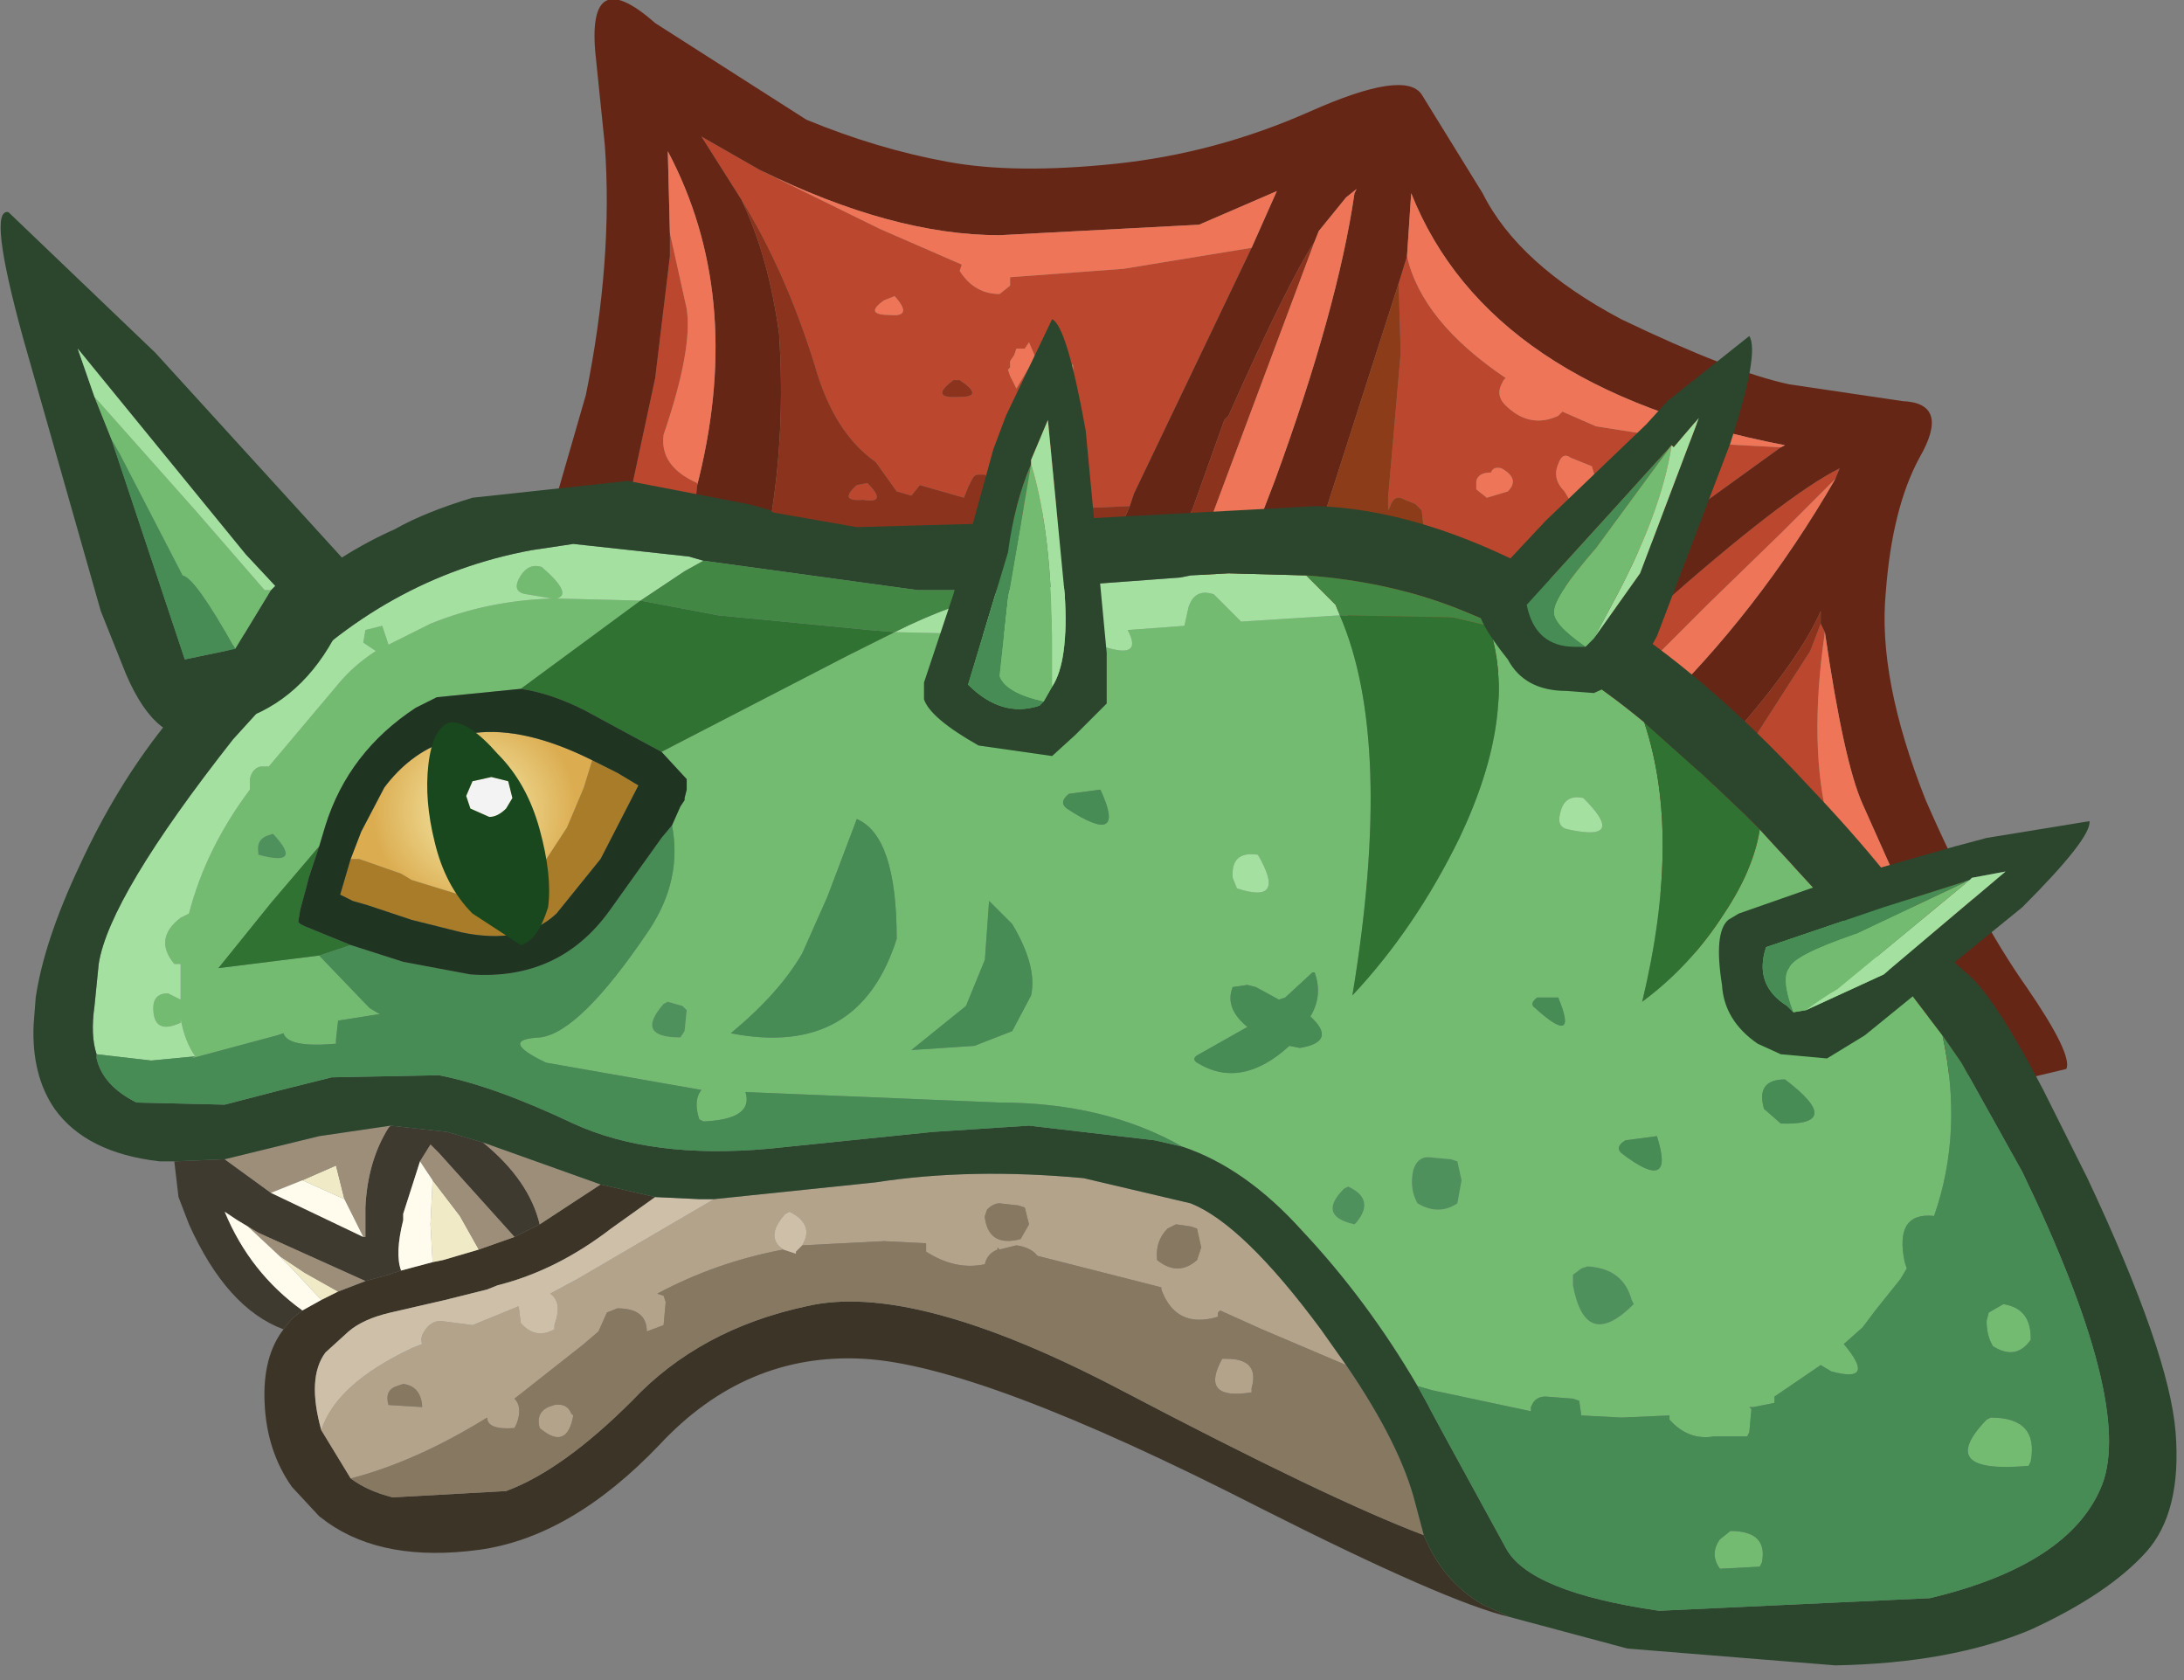 <?xml version="1.0" encoding="utf-8"?>
<svg version="1.1" id="Layer_1"
xmlns="http://www.w3.org/2000/svg"
xmlns:xlink="http://www.w3.org/1999/xlink"
xmlns:author="http://www.sothink.com"
width="52px" height="40px"
xml:space="preserve">
<rect width="100%" height="100%" fill="#808080" stroke="none"/>
<g id="1253" transform="matrix(1, 0, 0, 1, 0.8, -3.6)">
<path style="fill:#BB482E;fill-opacity:1" d="M36.8,22.3L35.35 20.7L37.6 18.95L38.65 18.1Q41.7 15.4 43 14.75L42.9 15L41.65 16.25L39.85 18L36.85 21L37.6 21.55L36.85 22.2L36.8 22.3M15.8,15.15L15.75 15.65L14.2 15.4L14.8 12.6L15.15 9.7L15.15 9.15L15.55 10.95Q15.7 11.9 15 13.95Q14.9 14.7 15.8 15.1L15.8 15.15M34.7,18.45L34.35 18.5L34.05 18.4L33.6 18.25Q32.7 17.85 32.4 17.25L32.5 17.2L32.65 17.25L32.9 16.85L33.1 16.2L33.05 15.75L32.9 15.6L32.65 15.5Q32.4 15.35 32.3 15.65L32.25 15.75L32.25 15.45L32.55 12L32.5 10.35L32.7 9.7Q33.05 11.25 35.05 12.6L35 12.65L34.95 12.75Q34.8 13.05 35.1 13.3Q35.65 13.8 36.3 13.5L36.4 13.4L37.2 13.75L39.75 14.15L41.6 14.25L39.8 15.55L37.85 17L37 17.6Q35.75 18.35 34.7 18.45M42.75,23.25L43.4 24.8L43 24.5Q42.75 24.4 42.6 24.65Q42.3 25.15 42.75 25.65Q43.2 26.1 43.75 25.95L43.75 25.85L43.85 25.65L45.55 27.8L44.45 27.8L43.05 27.8L42.6 27.45L41.4 26.15L41.3 26.45L41.2 26.65L40.95 26.6L40.3 26.05L40.25 25.95L40.2 25.8L40.2 25.75L40.3 25.55L40.35 25.35L40.6 25.3L40.65 25.3L40.75 25.2L40.65 25.1L40.75 24.9L40.85 24.05Q40.8 23.5 40.2 23.3L39.85 23.4Q39.7 22.9 39.9 22.5Q39.95 22.3 40.95 21.2L42.3 19.1L42.55 18.45L42.65 18.65Q42.25 21.4 42.75 23.25M41.95,24.25L42.4 24L42.5 23.85L42.25 23.6L41.95 23.45Q41.75 23.35 41.65 23.55Q41.4 24 41.95 24.25M20.25,10.75Q19.75 11.1 20.4 11.1Q20.95 11.15 20.5 10.65L20.25 10.75M26.2,15.35L26.1 15.65L23.85 15.75L23.15 15.6L23 15.2L22.65 14.9L22.6 14.9L22.5 14.9Q22.4 14.9 22.35 15L22.25 15.2L22.15 15.45L21.1 15.15L20.9 15.4L20.55 15.3L20.05 14.6Q19.05 13.9 18.6 12.3Q17.9 10.05 16.85 8.35L15.9 6.85L17.3 7.65L20.15 9.05L22.1 9.9L22.05 10.05Q22.4 10.6 23 10.6L23.25 10.4L23.25 10.2L25.95 10L29 9.5L26.2 15.35M23.4,11.9L23.35 12.05L23.25 12.2L23.25 12.35L23.2 12.4L23.25 12.55L23.4 12.85L23.85 12.1L23.7 11.75L23.6 11.9L23.4 11.9M24.75,12.45L24.75 12.4L24.75 12.3Q24.65 12.15 24.15 12.85L24.05 12.95L23.9 13.2L24.2 13.2L24.25 13.25L24.4 13.2L24.5 13.1L24.65 12.75L24.75 12.45M22.05,13.05Q22.65 13.05 22.05 12.65L21.9 12.65Q21.3 13.1 22.05 13.05M36.45,15.3L36.6 15.55L37.05 15.5L37.15 15.35L37.25 15.2L37.1 14.7L36.6 14.5Q36.4 14.35 36.3 14.65Q36.15 15 36.45 15.3M34.6,15.45L35.1 15.3Q35.4 15 34.95 14.75Q34.75 14.7 34.7 14.85Q34.4 14.85 34.35 15.05L34.35 15.25L34.6 15.45M19.85,15.1Q20.35 15.6 19.75 15.5Q19.15 15.55 19.6 15.15L19.85 15.1" />
<path style="fill:#662616;fill-opacity:1" d="M17.75,11.55Q17.9 13.85 17.55 15.95L17.5 16.15L16.8 15.95L15.75 15.65L15.8 15.15L15.85 14.95Q16.9 10.6 15.1 7.2L15.15 9.15L15.15 9.7L14.8 12.6L14.2 15.4L12.5 15.25L13.15 13Q13.8 9.8 13.6 7.05L13.4 5.1Q13.1 2.65 14.8 4.15L18.4 6.45Q20.1 7.15 21.75 7.45Q23.35 7.75 25.75 7.5Q28.15 7.25 30.4 6.25Q32.65 5.25 33.05 5.85L34.5 8.2Q35.35 9.9 37.8 11.2Q40.4 12.45 41.8 12.75L44.5 13.15Q45.65 13.2 44.9 14.5Q44.25 15.7 44.1 17.7Q43.9 19.75 45.05 22.65Q46.25 25.4 47.45 27.1Q48.55 28.7 48.4 29.05L47.35 29.3L47 29.25L44.25 29.1L41.65 29.2L41.3 29.25L40.85 28.55L40.6 28.05L40.8 27.95L41.95 27.8L42.45 27.8L43.05 27.8L44.45 27.8L45.55 27.8L46.15 27.85L44.6 25.1L43.55 22.75Q43.1 21.75 42.65 18.65L42.55 18.45L42.55 18.15Q42 19.4 40.2 21.4L39.5 22.15L38.8 22.75L37.85 23.55L36.8 22.3L36.85 22.2L37.6 21.55L38.55 20.6Q41.05 18.2 42.9 15L43 14.75Q41.7 15.4 38.65 18.1L37.6 18.95L35.35 20.7L34.1 19.75L35.25 18.9L37 17.6L37.85 17L39.8 15.55L41.6 14.25L41.7 14.2Q34.65 12.85 32.8 8.2L32.7 9.7L32.5 10.35L30.35 17.05L30.2 17.4L30.05 17.7L28.6 17.35L29.05 16.35L29.55 15.05Q31.05 10.95 31.45 8.2L31.5 8.1L31.25 8.3L30.6 9.1L30.5 9.35Q29.85 10.35 28.45 13.5L28.35 13.6L27.6 15.7L26.9 17.2L26.75 17.25L25.35 17.35L26.1 15.65L26.2 15.35L29 9.5L29.6 8.15L27.75 8.95L23 9.2Q20.45 9.2 17.3 7.65L15.9 6.85L16.85 8.35Q17.5 9.7 17.75 11.55" />
<path style="fill:#8C331D;fill-opacity:1" d="M40.6,28.05L39.7 26.5L38.5 24.5L37.85 23.55L38.8 22.75L39.5 22.15L40.2 21.4Q42 19.4 42.55 18.15L42.55 18.45L42.3 19.1L40.95 21.2Q39.95 22.3 39.9 22.5Q39.7 22.9 39.85 23.4L40.2 23.3Q40.8 23.5 40.85 24.05L40.75 24.9L40.65 25.1L40.75 25.2L40.65 25.3L40.6 25.3L40.35 25.35L40.3 25.55L40.2 25.75L40.2 25.8L40.25 25.95L40.3 26.05L40.95 26.6L41.2 26.65L41.3 26.45L41.4 26.15L42.6 27.45L43.05 27.8L42.45 27.8L41.95 27.8L40.8 27.95L40.6 28.05M29.05,16.35L28.6 17.35L26.9 17.2L27.6 15.7L28.35 13.6L28.45 13.5Q29.85 10.35 30.5 9.35L27.9 16.3L28.55 16.3L29.05 16.35M16.85,8.35Q17.9 10.05 18.6 12.3Q19.05 13.9 20.05 14.6L20.55 15.3L20.9 15.4L21.1 15.15L22.15 15.45L22.25 15.2L22.35 15Q22.4 14.9 22.5 14.9L22.6 14.9L22.65 14.9L23 15.2L23.15 15.6L23.85 15.75L26.1 15.65L25.35 17.35L22.4 17.35Q20.75 17.25 17.5 16.15L17.55 15.95Q17.9 13.85 17.75 11.55Q17.5 9.7 16.85 8.35M21.9,12.65L22.05 12.65Q22.65 13.05 22.05 13.05Q21.3 13.1 21.9 12.65M19.6,15.15Q19.15 15.55 19.75 15.5Q20.35 15.6 19.85 15.1L19.6 15.15" />
<path style="fill:#EE7557;fill-opacity:1" d="M15.8,15.1Q14.9 14.7 15 13.95Q15.7 11.9 15.55 10.95L15.15 9.15L15.1 7.2Q16.9 10.6 15.85 14.95L15.8 15.15L15.8 15.1M39.75,14.15L37.2 13.75L36.4 13.4L36.3 13.5Q35.65 13.8 35.1 13.3Q34.8 13.05 34.95 12.75L35 12.65L35.05 12.6Q33.05 11.25 32.7 9.7L32.8 8.2Q34.65 12.85 41.7 14.2L41.6 14.25L39.75 14.15M37.6,21.55L36.85 21L39.85 18L41.65 16.25L42.9 15Q41.05 18.2 38.55 20.6L37.6 21.55M42.65,18.65Q43.1 21.75 43.55 22.75L44.6 25.1L46.15 27.85L45.55 27.8L43.85 25.65L43.75 25.85L43.75 25.95Q43.2 26.1 42.75 25.65Q42.3 25.15 42.6 24.65Q42.75 24.4 43 24.5L43.4 24.8L42.75 23.25Q42.25 21.4 42.65 18.65M41.65,23.55Q41.75 23.35 41.95 23.45L42.25 23.6L42.5 23.85L42.4 24L41.95 24.25Q41.4 24 41.65 23.55M28.55,16.3L27.9 16.3L30.5 9.35L30.6 9.1L31.25 8.3L31.5 8.1L31.45 8.2Q31.05 10.95 29.55 15.05L29.05 16.35L28.55 16.3M20.5,10.65Q20.95 11.15 20.4 11.1Q19.75 11.1 20.25 10.75L20.5 10.65M23,9.2L27.75 8.95L29.6 8.15L29 9.5L25.95 10L23.25 10.2L23.25 10.4L23 10.6Q22.4 10.6 22.05 10.05L22.1 9.9L20.15 9.05L17.3 7.65Q20.45 9.2 23 9.2M23.6,11.9L23.7 11.75L23.85 12.1L23.4 12.85L23.25 12.55L23.2 12.4L23.25 12.35L23.25 12.2L23.35 12.05L23.4 11.9L23.6 11.9M24.65,12.75L24.5 13.1L24.4 13.2L24.25 13.25L24.2 13.2L23.9 13.2L24.05 12.95L24.15 12.85Q24.65 12.15 24.75 12.3L24.75 12.4L24.75 12.45L24.65 12.75M36.3,14.65Q36.4 14.35 36.6 14.5L37.1 14.7L37.25 15.2L37.15 15.35L37.05 15.5L36.6 15.55L36.45 15.3Q36.15 15 36.3 14.65M34.35,15.25L34.35 15.05Q34.4 14.85 34.7 14.85Q34.75 14.7 34.95 14.75Q35.4 15 35.1 15.3L34.6 15.45L34.35 15.25" />
<path style="fill:#8C3C19;fill-opacity:1" d="M32.5,10.35L32.55 12L32.25 15.45L32.25 15.75L32.3 15.65Q32.4 15.35 32.65 15.5L32.9 15.6L33.05 15.75L33.1 16.2L32.9 16.85L32.65 17.25L32.5 17.2L32.4 17.25Q32.7 17.85 33.6 18.25L34.05 18.4L34.35 18.5L34.7 18.45Q35.75 18.35 37 17.6L35.25 18.9L34.1 19.75Q33.25 19.1 32.5 18.8L30.05 17.7L30.2 17.4L30.35 17.05L32.5 10.35" />
<path style="fill:#3E3A2F;fill-opacity:1" d="M5.95,35.25Q4.6 34.75 3.7 32.75L3.45 32.1L3.35 31.25L4.55 31.2L5.65 32L7.85 33.05L7.9 33.05L7.9 32.35Q7.95 31.25 8.45 30.45L8.5 30.4L9.85 30.55L10.7 30.8Q11.8 31.7 12.05 32.75L11.45 33.05L9.65 31.05L9.45 30.85L9.2 31.25L8.8 32.5L8.8 32.65Q8.6 33.45 8.75 33.85L8.45 33.95L7.9 34.1L5.35 32.95L5.1 32.8L4.85 32.65L4.55 32.45Q5.15 33.9 6.4 34.8L6.15 35L5.95 35.25" />
<path style="fill:#3C3427;fill-opacity:1" d="M7.55,38.8Q7.95 39.1 8.55 39.25L11.25 39.1Q12.6 38.6 14.25 36.95Q15.85 35.25 18.4 34.7Q20.95 34.1 25.9 36.7Q30.85 39.3 33.1 40.15Q33.55 41.25 34.5 41.8L35.15 42.1Q33.65 41.75 29.2 39.5Q22.55 36.1 19.75 35.95Q16.95 35.8 14.9 38Q12.8 40.2 10.6 40.5Q8.35 40.8 7 39.85L6.8 39.7L6.15 39Q5.55 38.15 5.5 37Q5.45 35.9 5.95 35.25L6.15 35L6.4 34.8L6.85 34.55L7.25 34.35L7.9 34.1L8.45 33.95L8.75 33.85L9.5 33.65L9.75 33.6L10.6 33.35L11.45 33.05L12.05 32.75L13.5 31.8L14.8 32.1L13.75 32.85Q12.45 33.85 11.05 34.2L10.8 34.3L9.8 34.55L8.5 34.85Q7.85 35 7.5 35.3L6.95 35.8Q6.5 36.4 6.85 37.65L7.55 38.8" />
<path style="fill:#B3A38A;fill-opacity:1" d="M6.85,37.65Q7.2 36.55 9 35.7L9.25 35.6Q9.2 35.45 9.3 35.3Q9.45 35.05 9.7 35.05L10.45 35.15L11.55 34.7L11.6 35.1Q11.95 35.5 12.4 35.25L12.4 35.15Q12.6 34.6 12.3 34.4L12.95 34.05L16.2 32.15L20.05 31.75Q22.3 31.4 25 31.65L27.55 32.25Q28.8 32.75 30.65 35.25L31.25 36.1L29.25 35.25L28.25 34.8L28.2 34.85L28.2 34.95Q27.2 35.25 26.85 34.3L26.85 34.25L24.1 33.55L23.9 33.5Q23.75 33.3 23.4 33.25L23 33.35L22.95 33.3L22.95 33.35Q22.7 33.45 22.65 33.7Q21.95 33.85 21.25 33.4L21.25 33.2L20.25 33.15L18.3 33.25Q18.6 32.75 18 32.45L17.9 32.5Q17.4 33.05 17.85 33.35Q16.25 33.65 14.85 34.4L15 34.45L15.05 34.6L15 35.15L14.6 35.3Q14.6 34.75 13.9 34.75L13.65 34.85L13.45 35.3L13.1 35.6L11.45 36.9Q11.65 37.1 11.5 37.5L11.45 37.6Q10.8 37.65 10.8 37.35Q9.1 38.4 7.55 38.8L6.85 37.65M12.4,37.05Q12.7 37 12.8 37.25L12.85 37.3Q12.7 38.15 12.05 37.6Q11.95 37.25 12.25 37.1L12.4 37.05M8.65,36.6Q8.35 36.7 8.45 37.05L9.25 37.1L9.25 37.05Q9.2 36.6 8.8 36.55L8.65 36.6M23.45,32.3L23 32.25Q22.85 32.25 22.7 32.4L22.65 32.55L22.65 32.6Q22.75 33.3 23.5 33.1L23.7 32.75L23.6 32.35L23.45 32.3M27.2,32.75L27 32.85Q26.7 33.15 26.75 33.6Q27.25 34 27.7 33.6L27.8 33.3L27.7 32.85L27.55 32.8L27.2 32.75M29,36.65L29 36.75Q27.75 36.95 28.3 35.95L28.4 35.95Q29.2 35.95 29 36.65" />
<path style="fill:#F0EAC6;fill-opacity:1" d="M9.75,33.6L9.5 33.65L9.45 32.75L9.5 31.7L10.15 32.55L10.6 33.35L9.75 33.6M7.2,31.35L7.4 32.15L6.4 31.7L7.2 31.35M6.85,34.55L6.15 33.8L5.85 33.5L6.45 33.9L7.25 34.35L6.85 34.55" />
<path style="fill:#A87C28;fill-opacity:1" d="M13.9,22L14.4 22.3L13.5 24.05L12.45 25.35Q11.65 26.1 10.2 25.8L9 25.5L7.95 25.15L7.6 25.05L7.3 24.9L7.55 24.05L7.75 24.05L8.75 24.4L9 24.55L10.3 24.95L10.75 24.95L11.8 24.65L11.85 24.6L12.7 23.3L13.1 22.35L13.3 21.7L13.9 22" />
<path style="fill:#877861;fill-opacity:1" d="M18.15,33.45L18.15 33.4L18.3 33.25L20.25 33.15L21.25 33.2L21.25 33.4Q21.95 33.85 22.65 33.7Q22.7 33.45 22.95 33.35L22.95 33.3L23 33.35L23.4 33.25Q23.75 33.3 23.9 33.5L24.1 33.55L26.85 34.25L26.85 34.3Q27.2 35.25 28.2 34.95L28.2 34.85L28.25 34.8L29.25 35.25L31.25 36.1Q32.55 38 32.9 39.4L33.1 40.15Q30.85 39.3 25.9 36.7Q20.95 34.1 18.4 34.7Q15.85 35.25 14.25 36.95Q12.6 38.6 11.25 39.1L8.55 39.25Q7.95 39.1 7.55 38.8Q9.1 38.4 10.8 37.35Q10.8 37.65 11.45 37.6L11.5 37.5Q11.65 37.1 11.45 36.9L13.1 35.6L13.45 35.3L13.65 34.85L13.9 34.75Q14.6 34.75 14.6 35.3L15 35.15L15.05 34.6L15 34.45L14.85 34.4Q16.25 33.65 17.85 33.35L18.15 33.45M12.25,37.1Q11.95 37.25 12.05 37.6Q12.7 38.15 12.85 37.3L12.8 37.25Q12.7 37 12.4 37.05L12.25 37.1M8.8,36.55Q9.2 36.6 9.25 37.05L9.25 37.1L8.45 37.05Q8.35 36.7 8.65 36.6L8.8 36.55M23.6,32.35L23.7 32.75L23.5 33.1Q22.75 33.3 22.65 32.6L22.65 32.55L22.7 32.4Q22.85 32.25 23 32.25L23.45 32.3L23.6 32.35M27.55,32.8L27.7 32.85L27.8 33.3L27.7 33.6Q27.25 34 26.75 33.6Q26.7 33.15 27 32.85L27.2 32.75L27.55 32.8M28.4,35.95L28.3 35.95Q27.75 36.95 29 36.75L29 36.65Q29.2 35.95 28.4 35.95" />
<path style="fill:#CDBFA8;fill-opacity:1" d="M12.95,34.05L12.3 34.4Q12.6 34.6 12.4 35.15L12.4 35.25Q11.95 35.5 11.6 35.1L11.55 34.7L10.45 35.15L9.7 35.05Q9.45 35.05 9.3 35.3Q9.2 35.45 9.25 35.6L9 35.7Q7.2 36.55 6.85 37.65Q6.5 36.4 6.95 35.8L7.5 35.3Q7.85 35 8.5 34.85L9.8 34.55L10.8 34.3L11.05 34.2Q12.45 33.85 13.75 32.85L14.8 32.1L15.85 32.15L16.2 32.15L12.95 34.05M17.85,33.35Q17.4 33.05 17.9 32.5L18 32.45Q18.6 32.75 18.3 33.25L18.15 33.4L18.15 33.45L17.85 33.35" />
<path style="fill:#9D8E79;fill-opacity:1" d="M6.4,31.7L5.65 32L4.55 31.2L6.8 30.65L8.5 30.4L8.45 30.45Q7.95 31.25 7.9 32.35L7.9 33.05L7.85 33.05L7.8 32.95L7.4 32.15L7.2 31.35L6.4 31.7M10.7,30.8L11.4 31.05L13.5 31.8L12.05 32.75Q11.8 31.7 10.7 30.8M9.2,31.25L9.45 30.85L9.65 31.05L11.45 33.05L10.6 33.35L10.15 32.55L9.5 31.7L9.2 31.25M7.25,34.35L6.45 33.9L5.85 33.5L5.1 32.8L5.35 32.95L7.9 34.1L7.25 34.35" />
<path style="fill:#FFFCEE;fill-opacity:1" d="M8.75,33.85Q8.6 33.45 8.8 32.65L8.8 32.5L9.2 31.25L9.5 31.7L9.45 32.75L9.5 33.65L8.75 33.85M6.4,31.7L7.4 32.15L7.8 32.95L7.85 33.05L5.65 32L6.4 31.7M6.4,34.8Q5.15 33.9 4.55 32.45L4.85 32.65L5.1 32.8L5.85 33.5L6.15 33.8L6.85 34.55L6.4 34.8" />
<radialGradient
id="RadialGradID_1530" gradientUnits="userSpaceOnUse" gradientTransform="matrix(0.003, 1.52588e-005, -1.52588e-005, 0.003, 10.5, 22.9)" spreadMethod ="pad" cx="0" cy="0" r="819.2" fx="0" fy="0" >
<stop  offset="0"  style="stop-color:#F7EFB1;stop-opacity:1" />
<stop  offset="1"  style="stop-color:#DBAC50;stop-opacity:1" />
</radialGradient>
<path style="fill:url(#RadialGradID_1530) " d="M7.8,23.4L8.35 22.35Q8.95 21.55 9.8 21.25Q10 21.1 10.3 21.1L10.5 21.05Q11.7 20.9 13.3 21.7L13.1 22.35L12.7 23.3L11.85 24.6L11.8 24.65L10.75 24.95L10.3 24.95L9 24.55L8.75 24.4L7.75 24.05L7.55 24.05L7.8 23.4" />
<path style="fill:#4F915C;fill-opacity:1" d="M5.35,23.95L5.35 23.9Q5.3 23.6 5.55 23.5L5.7 23.45Q6.45 24.25 5.35 23.95M15.4,28.3Q14.3 28.3 15 27.5L15.1 27.45L15.45 27.55L15.55 27.65L15.5 28.15L15.4 28.3M34,31.7L33.9 32.25Q33.45 32.55 32.95 32.25Q32.75 31.9 32.85 31.45Q32.95 31.15 33.2 31.15L33.75 31.2L33.9 31.25L34 31.7M31.3,31.85Q31.95 32.15 31.5 32.7L31.45 32.75Q30.55 32.55 31.2 31.9L31.3 31.85M36.85,33.8L37 33.75Q37.85 33.8 38.05 34.55L38.1 34.65Q36.95 35.8 36.65 34.2L36.65 33.95L36.85 33.8" />
<path style="fill:#72BB71;fill-opacity:1" d="M34.65,18.5L34.65 18.4L34.95 18.55Q36.65 19.4 38.35 20.8Q39.25 23.5 38.3 27.45Q39.45 26.6 40.25 25.35Q40.95 24.3 41.1 23.35L45 27.6L44.65 27.2L45.45 28.25Q45.95 30.55 45.25 32.55Q44.3 32.45 44.55 33.65L44.6 33.8L44.45 34.05L43.85 34.8L43.55 35.2L43.1 35.6Q43.9 36.55 42.8 36.25L42.55 36.1L41.45 36.85L41.45 36.9L41.45 37L40.95 37.1L40.85 37.1L40.9 37.15L40.85 37.7L40.8 37.8L40 37.8Q39.4 37.9 38.95 37.4L38.95 37.3L37.8 37.35L36.85 37.3L36.8 36.95L36.65 36.9L36 36.85Q35.8 36.85 35.7 37L35.65 37.1L35.65 37.2L33.3 36.7L32.95 36.6Q31.75 34.55 30.2 32.9Q28.85 31.4 27.35 30.9Q25.5 29.85 23 29.85L16.95 29.6Q17.15 30.25 15.95 30.3L15.85 30.25Q15.7 29.8 15.9 29.55L12.2 28.9Q11.05 28.35 12.05 28.3Q13 28.2 14.65 25.75Q15.45 24.55 15.2 23.25L15.4 22.8L15.5 22.65L15.5 22.6L15.55 22.4L15.55 22.15L14.95 21.5L19.4 19.2L20.5 18.65L22.55 18.7L22.6 18.75L23.25 18.7L25.2 18.65L25.2 18.7L25.35 18.95Q26.45 19.35 26.05 18.6L27.4 18.5L27.5 18.05Q27.65 17.6 28.1 17.75L28.75 18.4L31.1 18.25Q32.4 21.25 31.4 27.3Q32.9 25.7 33.95 23.55Q35.35 20.6 34.65 18.5M42.55,28.05Q43.65 28.85 43.1 27.65L42.6 27.75Q42.35 27.9 42.55 28.05M41.7,29.3Q41 29.3 41.2 30L41.6 30.35Q43.15 30.4 41.7 29.3M47.55,35.45L47.55 35.5Q47.2 36 46.65 35.65Q46.5 35.4 46.5 35.05L46.55 34.85L46.9 34.65Q47.55 34.75 47.55 35.45M46.6,37.35Q47.75 37.35 47.55 38.4L47.5 38.5Q45.25 38.7 46.5 37.4L46.6 37.35M41.1,40.9L40.15 40.95Q39.9 40.6 40.15 40.25L40.4 40.05Q41.3 40.05 41.15 40.8L41.1 40.9M24.6,22.85Q26.05 23.8 25.4 22.4L24.65 22.5Q24.4 22.7 24.6 22.85M28.55,24.5L28.65 24.75Q29.85 25.15 29.15 23.95Q28.5 23.85 28.55 24.5M5.65,25.1L4.4 26.65L6.8 26.35L8 27.6L8.25 27.75L8.2 27.75L7.25 27.9L7.2 28.35L7.2 28.45Q6.05 28.55 5.95 28.2L5.8 28.25L3.75 28.8L3.85 28.75Q3.6 28.4 3.5 27.85L3.5 27.95Q2.85 28.25 2.85 27.6Q2.85 27.25 3.2 27.25L3.5 27.4L3.5 26.55L3.35 26.55Q2.85 25.95 3.5 25.45L3.7 25.35Q4.1 23.8 5.15 22.4L5.15 22.15Q5.2 21.9 5.4 21.85L5.5 21.85L5.6 21.85L7.2 19.95Q7.6 19.45 8.15 19.1L7.85 18.9L7.9 18.6L8.3 18.5L8.45 18.95L9.45 18.45Q10.8 17.9 12.35 17.85L11.75 17.75Q11.35 17.7 11.6 17.3Q11.8 17 12.1 17.1Q12.85 17.75 12.45 17.85L14.45 17.9L11.6 20L9.6 20.2L9.1 20.45Q7.5 21.5 6.95 23.25L6.8 23.75L5.65 25.1M36.9,22.6Q36.45 22.5 36.35 22.95Q36.25 23.3 36.55 23.35Q37.95 23.65 36.9 22.6M5.7,23.45L5.55 23.5Q5.3 23.6 5.35 23.9L5.35 23.95Q6.45 24.25 5.7 23.45M15.5,28.15L15.55 27.65L15.45 27.55L15.1 27.45L15 27.5Q14.3 28.3 15.4 28.3L15.5 28.15M16.6,28.2Q19.65 28.8 20.55 25.95Q20.55 23.5 19.6 23.1L18.9 24.95L18.3 26.3Q17.75 27.25 16.6 28.2M37.9,30.75Q37.65 30.9 37.8 31.05Q39.1 32.05 38.65 30.65L37.9 30.75M36.3,27.35L35.8 27.35Q35.6 27.5 35.75 27.6Q36.8 28.55 36.3 27.35M30.5,26.75L30.45 26.75L29.8 27.35L29.65 27.4L29.1 27.1L28.9 27.05L28.55 27.1Q28.35 27.6 28.9 28.05L27.75 28.7Q27.55 28.8 27.7 28.9Q28.75 29.55 29.9 28.5L30.15 28.55Q31.05 28.4 30.4 27.8Q30.7 27.3 30.5 26.75M33.9,31.25L33.75 31.2L33.2 31.15Q32.95 31.15 32.85 31.45Q32.75 31.9 32.95 32.25Q33.45 32.55 33.9 32.25L34 31.7L33.9 31.25M31.2,31.9Q30.55 32.55 31.45 32.75L31.5 32.7Q31.95 32.15 31.3 31.85L31.2 31.9M36.65,33.95L36.65 34.2Q36.95 35.8 38.1 34.65L38.05 34.55Q37.85 33.8 37 33.75L36.85 33.8L36.65 33.95M23.3,25.6L22.75 25.05L22.65 26.45L22.2 27.55L20.9 28.6L22.4 28.5L23.3 28.15L23.75 27.3Q23.9 26.6 23.3 25.6" />
<path style="fill:#A4E0A0;fill-opacity:1" d="M2.8,28.85L1.5 28.7Q1.35 28.25 1.45 27.55L1.5 27.05L1.55 26.55Q1.8 24.95 4.75 21.2L5.75 20.1Q8.35 17.35 11.85 16.7L12.85 16.55L15.6 16.85L15.95 16.95L15.5 17.2L14.45 17.9L12.45 17.85Q12.85 17.75 12.1 17.1Q11.8 17 11.6 17.3Q11.35 17.7 11.75 17.75L12.35 17.85Q10.8 17.9 9.45 18.45L8.45 18.95L8.3 18.5L7.9 18.6L7.85 18.9L8.15 19.1Q7.6 19.45 7.2 19.95L5.6 21.85L5.5 21.85L5.4 21.85Q5.2 21.9 5.15 22.15L5.15 22.4Q4.1 23.8 3.7 25.35L3.5 25.45Q2.85 25.95 3.35 26.55L3.5 26.55L3.5 27.4L3.2 27.25Q2.85 27.25 2.85 27.6Q2.85 28.25 3.5 27.95L3.5 27.85Q3.6 28.4 3.85 28.75L2.8 28.85M31.1,18.25L28.75 18.4L28.1 17.75Q27.65 17.6 27.5 18.05L27.4 18.5L26.05 18.6Q26.45 19.35 25.35 18.95L25.2 18.7L25.2 18.65L23.25 18.7L22.6 18.75L22.55 18.7L20.5 18.65Q21.9 17.95 23.25 17.65L27.3 17.35L27.55 17.3L28.45 17.25L30.3 17.3L31 18L31.1 18.25M29.15,23.95Q29.85 25.15 28.65 24.75L28.55 24.5Q28.5 23.85 29.15 23.95M36.55,23.35Q36.25 23.3 36.35 22.95Q36.45 22.5 36.9 22.6Q37.95 23.65 36.55 23.35" />
<path style="fill:#2F7231;fill-opacity:1" d="M40.25,25.35Q39.45 26.6 38.3 27.45Q39.25 23.5 38.35 20.8L39.75 22.05L40.75 23L41.05 23.3L41.1 23.35Q40.95 24.3 40.25 25.35M13.1,20.5Q12.3 20.1 11.6 20L14.45 17.9L16.3 18.25L19.9 18.6L20.5 18.65L19.4 19.2L14.95 21.5L13.1 20.5M33.95,23.55Q32.9 25.7 31.4 27.3Q32.4 21.25 31.1 18.25L33.8 18.3L34.65 18.5Q35.35 20.6 33.95 23.55M6.8,26.35L4.4 26.65L5.65 25.1L6.8 23.75L6.55 24.5L6.5 24.7L6.35 25.25L6.3 25.55L6.35 25.6L6.45 25.65L7.55 26.1L6.8 26.35" />
<path style="fill:#2B462D;fill-opacity:1" d="M34.95,18.55L34.65 18.4L34.05 18.15Q32.35 17.45 30.3 17.3L28.45 17.25L27.55 17.3L27.3 17.35L23.25 17.65L21.05 17.65L15.95 16.95L15.6 16.85L12.85 16.55L11.85 16.7Q8.35 17.35 5.75 20.1L4.75 21.2Q1.8 24.95 1.55 26.55L1.5 27.05L1.45 27.55Q1.35 28.25 1.5 28.7L1.5 28.8Q1.65 29.45 2.45 29.85L4.55 29.9L5.9 29.55L7.1 29.25L9.65 29.2Q10.95 29.45 12.85 30.35Q14.7 31.2 17.5 30.95L21.4 30.55L23.7 30.4L26.7 30.75L27.35 30.9Q28.85 31.4 30.2 32.9Q31.75 34.55 32.95 36.6L33.2 37.05L33.25 37.15L33.6 37.8L35.05 40.45Q35.6 41.5 38.7 41.95L45.15 41.65Q48.5 40.85 49.25 38.95Q50 37 47.35 31.5L45.9 28.9L45.45 28.25L44.65 27.2L45 27.6L41.1 23.35L41.05 23.3L40.75 23L39.75 22.05L38.35 20.8Q36.65 19.4 34.95 18.55M34.5,41.8Q33.55 41.25 33.1 40.15L32.9 39.4Q32.55 38 31.25 36.1L30.65 35.25Q28.8 32.75 27.55 32.25L25 31.65Q22.3 31.4 20.05 31.75L16.2 32.15L15.85 32.15L14.8 32.1L13.5 31.8L11.4 31.05L10.7 30.8L9.85 30.55L8.5 30.4L6.8 30.65L4.55 31.2L3.35 31.25L3 31.25Q1.25 31.05 0.5 30Q-0.05 29.2 0 28L0.05 27.35Q0.25 26 1.1 24.2Q1.95 22.35 3.1 20.9Q4.4 19.1 6.05 17.8Q7.35 16.75 8.6 16.2Q9.3 15.8 10.45 15.45L14.15 15.05L17 15.6L17.2 15.65L17.55 15.75L17.6 15.8L19.6 16.15L23.2 16.05L24.95 15.95L30.55 15.65Q33.65 15.75 37.4 18.15Q39.8 19.65 42.25 22.3Q44.3 24.45 45.45 26.25L46 26.75Q46.65 27.25 47.85 29.55L48.9 31.65Q50.85 35.8 51 37.7Q51.15 39.6 50.3 40.55Q49.4 41.55 47.55 42.4Q45.65 43.2 42.9 43.25L37.95 42.85L35.15 42.1L34.5 41.8" />
<path style="fill:#468C54;fill-opacity:1" d="M33.3,36.7L35.65 37.2L35.65 37.1L35.7 37Q35.8 36.85 36 36.85L36.65 36.9L36.8 36.95L36.85 37.3L37.8 37.35L38.95 37.3L38.95 37.4Q39.4 37.9 40 37.8L40.8 37.8L40.85 37.7L40.9 37.15L40.85 37.1L40.95 37.1L41.45 37L41.45 36.9L41.45 36.85L42.55 36.1L42.8 36.25Q43.9 36.55 43.1 35.6L43.55 35.2L43.85 34.8L44.45 34.05L44.6 33.8L44.55 33.65Q44.3 32.45 45.25 32.55Q45.95 30.55 45.45 28.25L45.9 28.9L47.35 31.5Q50 37 49.25 38.95Q48.5 40.85 45.15 41.65L38.7 41.95Q35.6 41.5 35.05 40.45L33.6 37.8L33.25 37.15L33.2 37.05L32.95 36.6L33.3 36.7M3.85,28.75L3.75 28.8L5.8 28.25L5.95 28.2Q6.05 28.55 7.2 28.45L7.2 28.35L7.25 27.9L8.2 27.75L8.25 27.75L8 27.6L6.8 26.35L7.55 26.1L8.8 26.5L10.4 26.8Q12.5 26.95 13.7 25.3L14.95 23.55L15.2 23.25Q15.45 24.55 14.65 25.75Q13 28.2 12.05 28.3Q11.05 28.35 12.2 28.9L15.9 29.55Q15.7 29.8 15.85 30.25L15.95 30.3Q17.15 30.25 16.95 29.6L23 29.85Q25.5 29.85 27.35 30.9L26.7 30.75L23.7 30.4L21.4 30.55L17.5 30.95Q14.7 31.2 12.85 30.35Q10.95 29.45 9.65 29.2L7.1 29.25L5.9 29.55L4.55 29.9L2.45 29.85Q1.65 29.45 1.5 28.8L1.5 28.7L2.8 28.85L3.85 28.75M42.6,27.75L43.1 27.65Q43.65 28.85 42.55 28.05Q42.35 27.9 42.6 27.75M41.6,30.35L41.2 30Q41 29.3 41.7 29.3Q43.15 30.4 41.6 30.35M46.9,34.65L46.55 34.85L46.5 35.05Q46.5 35.4 46.65 35.65Q47.2 36 47.55 35.5L47.55 35.45Q47.55 34.75 46.9 34.65M46.5,37.4Q45.25 38.7 47.5 38.5L47.55 38.4Q47.75 37.35 46.6 37.35L46.5 37.4M41.15,40.8Q41.3 40.05 40.4 40.05L40.15 40.25Q39.9 40.6 40.15 40.95L41.1 40.9L41.15 40.8M24.65,22.5L25.4 22.4Q26.05 23.8 24.6 22.85Q24.4 22.7 24.65 22.5M18.3,26.3L18.9 24.95L19.6 23.1Q20.55 23.5 20.55 25.95Q19.65 28.8 16.6 28.2Q17.75 27.25 18.3 26.3M38.65,30.65Q39.1 32.05 37.8 31.05Q37.65 30.9 37.9 30.75L38.65 30.65M35.75,27.6Q35.6 27.5 35.8 27.35L36.3 27.35Q36.8 28.55 35.75 27.6M30.4,27.8Q31.05 28.4 30.15 28.55L29.9 28.5Q28.75 29.55 27.7 28.9Q27.55 28.8 27.75 28.7L28.9 28.05Q28.35 27.6 28.55 27.1L28.9 27.05L29.1 27.1L29.65 27.4L29.8 27.35L30.45 26.75L30.5 26.75Q30.7 27.3 30.4 27.8M23.75,27.3L23.3 28.15L22.4 28.5L20.9 28.6L22.2 27.55L22.65 26.45L22.75 25.05L23.3 25.6Q23.9 26.6 23.75 27.3" />
<path style="fill:#1F3521;fill-opacity:1" d="M14.95,23.55L13.7 25.3Q12.5 26.95 10.4 26.8L8.8 26.5L7.55 26.1L6.45 25.65L6.35 25.6L6.3 25.55L6.35 25.25L6.5 24.7L6.55 24.5L6.8 23.75L6.95 23.25Q7.5 21.5 9.1 20.45L9.6 20.2L11.6 20Q12.3 20.1 13.1 20.5L14.95 21.5L15.55 22.15L15.55 22.4L15.5 22.6L15.5 22.65L15.4 22.8L15.2 23.25L14.95 23.55M13.3,21.7Q11.7 20.9 10.5 21.05L10.3 21.1Q10 21.1 9.8 21.25Q8.95 21.55 8.35 22.35L7.8 23.4L7.55 24.05L7.3 24.9L7.6 25.05L7.95 25.15L9 25.5L10.2 25.8Q11.65 26.1 12.45 25.35L13.5 24.05L14.4 22.3L13.9 22L13.3 21.7" />
<path style="fill:#438745;fill-opacity:1" d="M15.95,16.95L21.05 17.65L23.25 17.65Q21.9 17.95 20.5 18.65L19.9 18.6L16.3 18.25L14.45 17.9L15.5 17.2L15.95 16.95M34.65,18.5L33.8 18.3L31.1 18.25L31 18L30.3 17.3Q32.35 17.45 34.05 18.15L34.65 18.4L34.65 18.5" />
<path style="fill:#2B462D;fill-opacity:1" d="M45.75,23.75L46.5 23.55L48.95 23.15Q49 23.55 47.35 25.2L43.6 28.25L42.7 28.8L41.6 28.7L41.05 28.45Q40.25 27.9 40.2 27.05Q40 25.8 40.35 25.5L40.6 25.35L42.6 24.65L45.75 23.75M44.05,25.2L41.25 26.15Q40.95 27.05 41.75 27.55L41.9 27.7L42.2 27.65L44.05 26.8L46.95 24.35L46.15 24.5L46.1 24.55L44.05 25.2M23.15,13.5L24.25 11.2Q24.6 11.35 25.05 13.85L25.55 19.15L25.55 20.35L24.8 21.1L24.25 21.6L22.5 21.35Q21.35 20.7 21.2 20.25L21.2 19.85L21.9 17.75L22.85 14.3L23.15 13.5M24.55,17.75L24.15 13.6L23.75 14.55L23.75 14.65Q23.35 15.6 23.2 16.75L22.25 19.9Q23.05 20.7 23.95 20.4L24.05 20.3L24.25 19.95Q24.65 19.35 24.55 17.75M38.9,13.15L40.85 11.6Q41.1 12 40.4 14.15L38.65 18.75L38.15 19.65L37.15 20.1L36.5 20.05Q35.5 20.05 35.1 19.3Q34.3 18.3 34.4 17.95L34.55 17.55L36 16L38.4 13.7L38.9 13.15M37.55,15.8L35.55 18Q35.75 19 36.7 19L36.95 19L37.15 18.8L38.25 17.25L39.65 13.55L39.05 14.25L39 14.2L37.55 15.8M1.85,14.05L3.45 18.85L3.6 19.3L4.8 19.05L5.65 17.65L5.75 17.55L5.05 16.8L1.05 11.9L1.45 13.05L1.85 14.05M7.45,17.9L7.35 18.4Q6.55 20.15 5.05 20.7L4.1 21.1L4.05 21.1Q2.95 21.4 2.2 19.65L1.6 18.15L-0.25 11.65Q-1.1 8.55 -0.6 8.65L2.9 12L7.5 17.05L7.45 17.9" />
<path style="fill:#468C54;fill-opacity:1" d="M41.9,27.7L41.75 27.55Q40.95 27.05 41.25 26.15L44.05 25.2L46.1 24.55L43.35 25.85Q41.9 26.35 41.8 26.65Q41.6 26.9 41.9 27.7M23.95,20.4Q23.05 20.7 22.25 19.9L23.2 16.75Q23.35 15.6 23.75 14.65L23.2 17.85L23 19.7Q23.15 20.1 24.05 20.3L23.95 20.4M36.95,19L36.7 19Q35.75 19 35.55 18L37.55 15.8L39 14.2L37.2 16.65Q36.2 17.8 36.2 18.15Q36.15 18.45 36.95 19M4.8,19.05L3.6 19.3L3.45 18.85L1.85 14.05L2.05 14.4L3.55 17.3Q3.85 17.35 4.8 19.05" />
<path style="fill:#72BB71;fill-opacity:1" d="M41.8,26.65Q41.9 26.35 43.35 25.85L46.1 24.55L42.95 27.15Q42.6 27.35 42.2 27.65L41.9 27.7Q41.6 26.9 41.8 26.65M24.25,18.95L24.25 19.95L24.05 20.3Q23.15 20.1 23 19.7L23.2 17.85L23.75 14.65Q24.25 16.3 24.25 18.95M36.2,18.15Q36.2 17.8 37.2 16.65L39 14.2Q38.75 15.85 37.55 18.05L37.15 18.8L36.95 19Q36.15 18.45 36.2 18.15M3.55,17.3L2.05 14.4L1.85 14.05L1.45 13.05L3.85 15.75L5.5 17.65L5.65 17.65L4.8 19.05Q3.85 17.35 3.55 17.3" />
<path style="fill:#A4E0A0;fill-opacity:1" d="M42.95,27.15L46.1 24.55L46.15 24.5L46.95 24.35L44.05 26.8L42.2 27.65Q42.6 27.35 42.95 27.15M24.25,19.95L24.25 18.95Q24.25 16.3 23.75 14.65L23.75 14.55L24.15 13.6L24.55 17.75Q24.65 19.35 24.25 19.95M37.55,18.05Q38.75 15.85 39 14.2L39.05 14.25L39.65 13.55L38.25 17.25L37.15 18.8L37.55 18.05M5.5,17.65L3.85 15.75L1.45 13.05L1.05 11.9L5.05 16.8L5.75 17.55L5.65 17.65L5.5 17.65" />
<path style="fill:#F3F3F3;fill-opacity:1" d="M10.9,22.1L11.3 22.2L11.4 22.6L11.25 22.85Q11.05 23.05 10.85 23.05L10.4 22.85L10.3 22.55L10.45 22.2L10.9 22.1" />
<path style="fill:#19481E;fill-opacity:1" d="M9.9,20.8Q10.35 20.75 11.05 21.55Q11.75 22.25 12.05 23.35Q12.35 24.45 12.25 25.2Q12 26 11.6 26.1L10.45 25.35Q9.8 24.7 9.55 23.65Q9.3 22.65 9.4 21.8Q9.5 20.95 9.9 20.8M10.45,22.2L10.3 22.55L10.4 22.85L10.85 23.05Q11.05 23.05 11.25 22.85L11.4 22.6L11.3 22.2L10.9 22.1L10.45 22.2" />
</g>
</svg>
